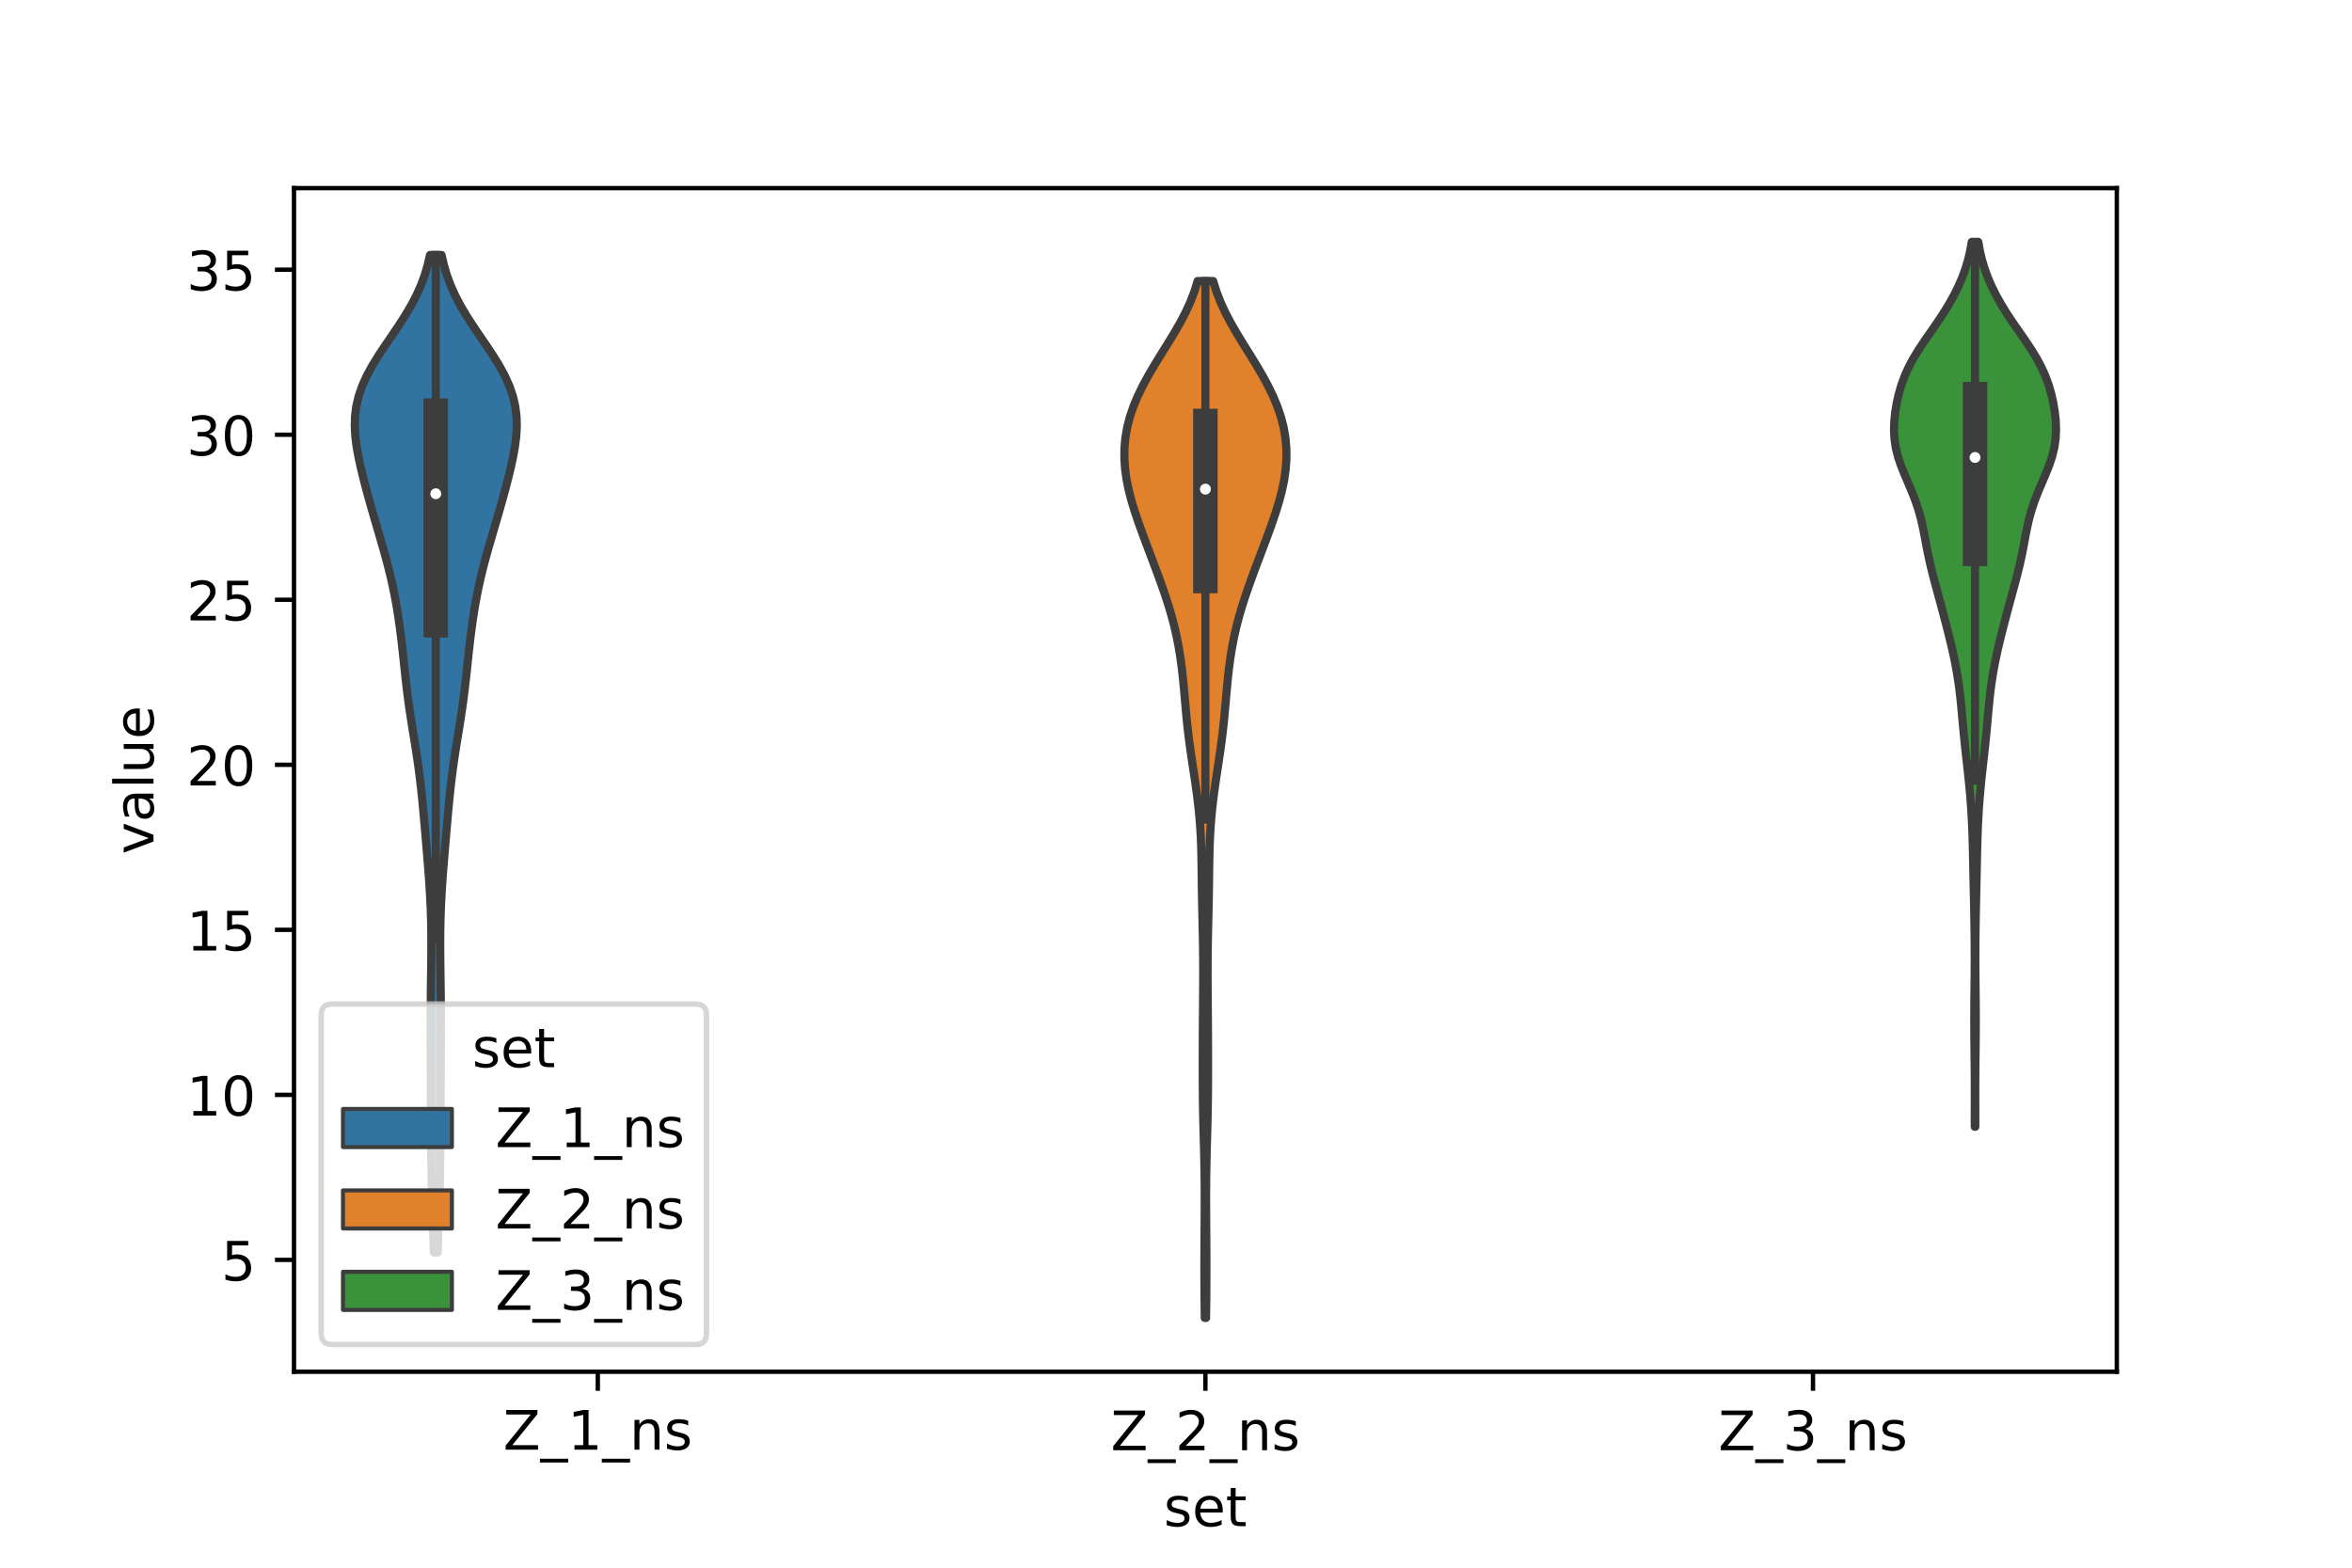 <?xml version="1.0" encoding="utf-8" standalone="no"?>
<!DOCTYPE svg PUBLIC "-//W3C//DTD SVG 1.1//EN"
  "http://www.w3.org/Graphics/SVG/1.1/DTD/svg11.dtd">
<!-- Created with matplotlib (https://matplotlib.org/) -->
<svg height="288pt" version="1.1" viewBox="0 0 432 288" width="432pt" xmlns="http://www.w3.org/2000/svg" xmlns:xlink="http://www.w3.org/1999/xlink">
 <defs>
  <style type="text/css">*{stroke-linecap:butt;stroke-linejoin:round;}</style>
 </defs>
 <g id="figure_1">
  <g id="patch_1">
   <path d="M 0 288 
L 432 288 
L 432 0 
L 0 0 
z
" style="fill:#ffffff;"/>
  </g>
  <g id="axes_1">
   <g id="patch_2">
    <path d="M 54 252 
L 388.8 252 
L 388.8 34.56 
L 54 34.56 
z
" style="fill:#ffffff;"/>
   </g>
   <g id="PolyCollection_1">
    <defs>
     <path d="M 80.388 -57.903 
L 79.692 -57.903 
L 79.628 -59.754 
L 79.564 -61.605 
L 79.5 -63.456 
L 79.441 -65.307 
L 79.385 -67.158 
L 79.336 -69.009 
L 79.293 -70.86 
L 79.257 -72.711 
L 79.228 -74.562 
L 79.204 -76.413 
L 79.187 -78.264 
L 79.174 -80.115 
L 79.165 -81.967 
L 79.159 -83.818 
L 79.153 -85.669 
L 79.147 -87.52 
L 79.139 -89.371 
L 79.131 -91.222 
L 79.121 -93.073 
L 79.111 -94.924 
L 79.103 -96.775 
L 79.097 -98.626 
L 79.097 -100.477 
L 79.104 -102.328 
L 79.117 -104.179 
L 79.136 -106.03 
L 79.161 -107.881 
L 79.186 -109.732 
L 79.209 -111.583 
L 79.224 -113.434 
L 79.226 -115.285 
L 79.211 -117.136 
L 79.175 -118.987 
L 79.116 -120.838 
L 79.033 -122.689 
L 78.93 -124.54 
L 78.807 -126.391 
L 78.67 -128.242 
L 78.522 -130.093 
L 78.368 -131.944 
L 78.211 -133.795 
L 78.052 -135.646 
L 77.89 -137.497 
L 77.723 -139.349 
L 77.545 -141.2 
L 77.353 -143.051 
L 77.14 -144.902 
L 76.902 -146.753 
L 76.641 -148.604 
L 76.358 -150.455 
L 76.062 -152.306 
L 75.761 -154.157 
L 75.468 -156.008 
L 75.191 -157.859 
L 74.935 -159.71 
L 74.703 -161.561 
L 74.491 -163.412 
L 74.291 -165.263 
L 74.096 -167.114 
L 73.896 -168.965 
L 73.681 -170.816 
L 73.446 -172.667 
L 73.185 -174.518 
L 72.891 -176.369 
L 72.56 -178.22 
L 72.19 -180.071 
L 71.778 -181.922 
L 71.325 -183.773 
L 70.835 -185.624 
L 70.317 -187.475 
L 69.781 -189.326 
L 69.237 -191.177 
L 68.695 -193.028 
L 68.163 -194.879 
L 67.645 -196.731 
L 67.145 -198.582 
L 66.668 -200.433 
L 66.223 -202.284 
L 65.826 -204.135 
L 65.497 -205.986 
L 65.265 -207.837 
L 65.16 -209.688 
L 65.213 -211.539 
L 65.448 -213.39 
L 65.882 -215.241 
L 66.52 -217.092 
L 67.353 -218.943 
L 68.356 -220.794 
L 69.495 -222.645 
L 70.722 -224.496 
L 71.988 -226.347 
L 73.24 -228.198 
L 74.431 -230.049 
L 75.524 -231.9 
L 76.491 -233.751 
L 77.318 -235.602 
L 78.003 -237.453 
L 78.551 -239.304 
L 78.978 -241.155 
L 81.102 -241.155 
L 81.102 -241.155 
L 81.529 -239.304 
L 82.077 -237.453 
L 82.762 -235.602 
L 83.589 -233.751 
L 84.556 -231.9 
L 85.649 -230.049 
L 86.84 -228.198 
L 88.092 -226.347 
L 89.358 -224.496 
L 90.585 -222.645 
L 91.724 -220.794 
L 92.727 -218.943 
L 93.56 -217.092 
L 94.198 -215.241 
L 94.632 -213.39 
L 94.867 -211.539 
L 94.92 -209.688 
L 94.815 -207.837 
L 94.583 -205.986 
L 94.254 -204.135 
L 93.857 -202.284 
L 93.412 -200.433 
L 92.935 -198.582 
L 92.435 -196.731 
L 91.917 -194.879 
L 91.385 -193.028 
L 90.843 -191.177 
L 90.299 -189.326 
L 89.763 -187.475 
L 89.245 -185.624 
L 88.755 -183.773 
L 88.302 -181.922 
L 87.89 -180.071 
L 87.52 -178.22 
L 87.189 -176.369 
L 86.895 -174.518 
L 86.634 -172.667 
L 86.399 -170.816 
L 86.184 -168.965 
L 85.984 -167.114 
L 85.789 -165.263 
L 85.589 -163.412 
L 85.377 -161.561 
L 85.145 -159.71 
L 84.889 -157.859 
L 84.612 -156.008 
L 84.319 -154.157 
L 84.018 -152.306 
L 83.722 -150.455 
L 83.439 -148.604 
L 83.178 -146.753 
L 82.94 -144.902 
L 82.727 -143.051 
L 82.535 -141.2 
L 82.357 -139.349 
L 82.19 -137.497 
L 82.028 -135.646 
L 81.869 -133.795 
L 81.712 -131.944 
L 81.558 -130.093 
L 81.41 -128.242 
L 81.273 -126.391 
L 81.15 -124.54 
L 81.047 -122.689 
L 80.964 -120.838 
L 80.905 -118.987 
L 80.869 -117.136 
L 80.854 -115.285 
L 80.856 -113.434 
L 80.871 -111.583 
L 80.894 -109.732 
L 80.919 -107.881 
L 80.944 -106.03 
L 80.963 -104.179 
L 80.976 -102.328 
L 80.983 -100.477 
L 80.983 -98.626 
L 80.977 -96.775 
L 80.969 -94.924 
L 80.959 -93.073 
L 80.949 -91.222 
L 80.941 -89.371 
L 80.933 -87.52 
L 80.927 -85.669 
L 80.921 -83.818 
L 80.915 -81.967 
L 80.906 -80.115 
L 80.893 -78.264 
L 80.876 -76.413 
L 80.852 -74.562 
L 80.823 -72.711 
L 80.787 -70.86 
L 80.744 -69.009 
L 80.695 -67.158 
L 80.639 -65.307 
L 80.58 -63.456 
L 80.516 -61.605 
L 80.452 -59.754 
L 80.388 -57.903 
z
" id="m0fcc56f226" style="stroke:#3d3d3d;stroke-width:1.5;"/>
    </defs>
    <g clip-path="url(#pa28b73f8e1)">
     <use style="fill:#3274a1;stroke:#3d3d3d;stroke-width:1.5;" x="0" xlink:href="#m0fcc56f226" y="288"/>
    </g>
   </g>
   <g id="PolyCollection_2">
    <defs>
     <path d="M 221.519 -45.884 
L 221.281 -45.884 
L 221.259 -47.808 
L 221.239 -49.732 
L 221.225 -51.656 
L 221.217 -53.58 
L 221.215 -55.504 
L 221.22 -57.428 
L 221.229 -59.353 
L 221.241 -61.277 
L 221.255 -63.201 
L 221.266 -65.125 
L 221.272 -67.049 
L 221.272 -68.973 
L 221.261 -70.897 
L 221.238 -72.821 
L 221.202 -74.746 
L 221.157 -76.67 
L 221.105 -78.594 
L 221.052 -80.518 
L 221.005 -82.442 
L 220.966 -84.366 
L 220.939 -86.29 
L 220.923 -88.214 
L 220.915 -90.139 
L 220.913 -92.063 
L 220.914 -93.987 
L 220.919 -95.911 
L 220.927 -97.835 
L 220.938 -99.759 
L 220.953 -101.683 
L 220.969 -103.607 
L 220.985 -105.532 
L 220.996 -107.456 
L 221 -109.38 
L 220.994 -111.304 
L 220.977 -113.228 
L 220.948 -115.152 
L 220.909 -117.076 
L 220.866 -119 
L 220.822 -120.925 
L 220.783 -122.849 
L 220.751 -124.773 
L 220.726 -126.697 
L 220.702 -128.621 
L 220.671 -130.545 
L 220.622 -132.469 
L 220.544 -134.393 
L 220.429 -136.318 
L 220.272 -138.242 
L 220.075 -140.166 
L 219.839 -142.09 
L 219.574 -144.014 
L 219.288 -145.938 
L 218.995 -147.862 
L 218.708 -149.786 
L 218.442 -151.711 
L 218.203 -153.635 
L 217.995 -155.559 
L 217.812 -157.483 
L 217.643 -159.407 
L 217.474 -161.331 
L 217.289 -163.255 
L 217.075 -165.179 
L 216.819 -167.104 
L 216.51 -169.028 
L 216.14 -170.952 
L 215.704 -172.876 
L 215.201 -174.8 
L 214.634 -176.724 
L 214.012 -178.648 
L 213.344 -180.572 
L 212.646 -182.497 
L 211.928 -184.421 
L 211.202 -186.345 
L 210.476 -188.269 
L 209.761 -190.193 
L 209.07 -192.117 
L 208.421 -194.041 
L 207.834 -195.965 
L 207.332 -197.89 
L 206.935 -199.814 
L 206.659 -201.738 
L 206.52 -203.662 
L 206.529 -205.586 
L 206.694 -207.51 
L 207.021 -209.434 
L 207.512 -211.358 
L 208.163 -213.283 
L 208.963 -215.207 
L 209.896 -217.131 
L 210.942 -219.055 
L 212.072 -220.979 
L 213.255 -222.903 
L 214.454 -224.827 
L 215.629 -226.751 
L 216.74 -228.676 
L 217.751 -230.6 
L 218.635 -232.524 
L 219.377 -234.448 
L 219.973 -236.372 
L 222.827 -236.372 
L 222.827 -236.372 
L 223.423 -234.448 
L 224.165 -232.524 
L 225.049 -230.6 
L 226.06 -228.676 
L 227.171 -226.751 
L 228.346 -224.827 
L 229.545 -222.903 
L 230.728 -220.979 
L 231.858 -219.055 
L 232.904 -217.131 
L 233.837 -215.207 
L 234.637 -213.283 
L 235.288 -211.358 
L 235.779 -209.434 
L 236.106 -207.51 
L 236.271 -205.586 
L 236.28 -203.662 
L 236.141 -201.738 
L 235.865 -199.814 
L 235.468 -197.89 
L 234.966 -195.965 
L 234.379 -194.041 
L 233.73 -192.117 
L 233.039 -190.193 
L 232.324 -188.269 
L 231.598 -186.345 
L 230.872 -184.421 
L 230.154 -182.497 
L 229.456 -180.572 
L 228.788 -178.648 
L 228.166 -176.724 
L 227.599 -174.8 
L 227.096 -172.876 
L 226.66 -170.952 
L 226.29 -169.028 
L 225.981 -167.104 
L 225.725 -165.179 
L 225.511 -163.255 
L 225.326 -161.331 
L 225.157 -159.407 
L 224.988 -157.483 
L 224.805 -155.559 
L 224.597 -153.635 
L 224.358 -151.711 
L 224.092 -149.786 
L 223.805 -147.862 
L 223.512 -145.938 
L 223.226 -144.014 
L 222.961 -142.09 
L 222.725 -140.166 
L 222.528 -138.242 
L 222.371 -136.318 
L 222.256 -134.393 
L 222.178 -132.469 
L 222.129 -130.545 
L 222.098 -128.621 
L 222.074 -126.697 
L 222.049 -124.773 
L 222.017 -122.849 
L 221.978 -120.925 
L 221.934 -119 
L 221.891 -117.076 
L 221.852 -115.152 
L 221.823 -113.228 
L 221.806 -111.304 
L 221.8 -109.38 
L 221.804 -107.456 
L 221.815 -105.532 
L 221.831 -103.607 
L 221.847 -101.683 
L 221.862 -99.759 
L 221.873 -97.835 
L 221.881 -95.911 
L 221.886 -93.987 
L 221.887 -92.063 
L 221.885 -90.139 
L 221.877 -88.214 
L 221.861 -86.29 
L 221.834 -84.366 
L 221.795 -82.442 
L 221.748 -80.518 
L 221.695 -78.594 
L 221.643 -76.67 
L 221.598 -74.746 
L 221.562 -72.821 
L 221.539 -70.897 
L 221.528 -68.973 
L 221.528 -67.049 
L 221.534 -65.125 
L 221.545 -63.201 
L 221.559 -61.277 
L 221.571 -59.353 
L 221.58 -57.428 
L 221.585 -55.504 
L 221.583 -53.58 
L 221.575 -51.656 
L 221.561 -49.732 
L 221.541 -47.808 
L 221.519 -45.884 
z
" id="m61d3027ef8" style="stroke:#3d3d3d;stroke-width:1.5;"/>
    </defs>
    <g clip-path="url(#pa28b73f8e1)">
     <use style="fill:#e1812c;stroke:#3d3d3d;stroke-width:1.5;" x="0" xlink:href="#m61d3027ef8" y="288"/>
    </g>
   </g>
   <g id="PolyCollection_3">
    <defs>
     <path d="M 362.813 -81.005 
L 362.707 -81.005 
L 362.707 -82.647 
L 362.71 -84.289 
L 362.714 -85.931 
L 362.715 -87.573 
L 362.712 -89.215 
L 362.704 -90.857 
L 362.69 -92.499 
L 362.673 -94.141 
L 362.655 -95.783 
L 362.639 -97.425 
L 362.627 -99.067 
L 362.623 -100.709 
L 362.627 -102.351 
L 362.639 -103.992 
L 362.656 -105.634 
L 362.674 -107.276 
L 362.689 -108.918 
L 362.7 -110.56 
L 362.702 -112.202 
L 362.697 -113.844 
L 362.685 -115.486 
L 362.667 -117.128 
L 362.643 -118.77 
L 362.614 -120.412 
L 362.581 -122.054 
L 362.545 -123.696 
L 362.508 -125.338 
L 362.472 -126.979 
L 362.438 -128.621 
L 362.404 -130.263 
L 362.369 -131.905 
L 362.327 -133.547 
L 362.273 -135.189 
L 362.204 -136.831 
L 362.117 -138.473 
L 362.01 -140.115 
L 361.883 -141.757 
L 361.735 -143.399 
L 361.57 -145.041 
L 361.392 -146.683 
L 361.208 -148.325 
L 361.024 -149.966 
L 360.848 -151.608 
L 360.683 -153.25 
L 360.529 -154.892 
L 360.382 -156.534 
L 360.232 -158.176 
L 360.068 -159.818 
L 359.877 -161.46 
L 359.649 -163.102 
L 359.38 -164.744 
L 359.072 -166.386 
L 358.727 -168.028 
L 358.351 -169.67 
L 357.952 -171.312 
L 357.534 -172.953 
L 357.105 -174.595 
L 356.668 -176.237 
L 356.225 -177.879 
L 355.778 -179.521 
L 355.334 -181.163 
L 354.906 -182.805 
L 354.509 -184.447 
L 354.152 -186.089 
L 353.832 -187.731 
L 353.527 -189.373 
L 353.206 -191.015 
L 352.833 -192.657 
L 352.379 -194.299 
L 351.83 -195.94 
L 351.195 -197.582 
L 350.502 -199.224 
L 349.799 -200.866 
L 349.144 -202.508 
L 348.595 -204.15 
L 348.193 -205.792 
L 347.957 -207.434 
L 347.88 -209.076 
L 347.94 -210.718 
L 348.115 -212.36 
L 348.388 -214.002 
L 348.758 -215.644 
L 349.236 -217.286 
L 349.838 -218.927 
L 350.577 -220.569 
L 351.458 -222.211 
L 352.464 -223.853 
L 353.562 -225.495 
L 354.704 -227.137 
L 355.84 -228.779 
L 356.929 -230.421 
L 357.941 -232.063 
L 358.862 -233.705 
L 359.682 -235.347 
L 360.395 -236.989 
L 360.996 -238.631 
L 361.487 -240.273 
L 361.871 -241.914 
L 362.16 -243.556 
L 363.36 -243.556 
L 363.36 -243.556 
L 363.649 -241.914 
L 364.033 -240.273 
L 364.524 -238.631 
L 365.125 -236.989 
L 365.838 -235.347 
L 366.658 -233.705 
L 367.579 -232.063 
L 368.591 -230.421 
L 369.68 -228.779 
L 370.816 -227.137 
L 371.958 -225.495 
L 373.056 -223.853 
L 374.062 -222.211 
L 374.943 -220.569 
L 375.682 -218.927 
L 376.284 -217.286 
L 376.762 -215.644 
L 377.132 -214.002 
L 377.405 -212.36 
L 377.58 -210.718 
L 377.64 -209.076 
L 377.563 -207.434 
L 377.327 -205.792 
L 376.925 -204.15 
L 376.376 -202.508 
L 375.721 -200.866 
L 375.018 -199.224 
L 374.325 -197.582 
L 373.69 -195.94 
L 373.141 -194.299 
L 372.687 -192.657 
L 372.314 -191.015 
L 371.993 -189.373 
L 371.688 -187.731 
L 371.368 -186.089 
L 371.011 -184.447 
L 370.614 -182.805 
L 370.186 -181.163 
L 369.742 -179.521 
L 369.295 -177.879 
L 368.852 -176.237 
L 368.415 -174.595 
L 367.986 -172.953 
L 367.568 -171.312 
L 367.169 -169.67 
L 366.793 -168.028 
L 366.448 -166.386 
L 366.14 -164.744 
L 365.871 -163.102 
L 365.643 -161.46 
L 365.452 -159.818 
L 365.288 -158.176 
L 365.138 -156.534 
L 364.991 -154.892 
L 364.837 -153.25 
L 364.672 -151.608 
L 364.496 -149.966 
L 364.312 -148.325 
L 364.128 -146.683 
L 363.95 -145.041 
L 363.785 -143.399 
L 363.637 -141.757 
L 363.51 -140.115 
L 363.403 -138.473 
L 363.316 -136.831 
L 363.247 -135.189 
L 363.193 -133.547 
L 363.151 -131.905 
L 363.116 -130.263 
L 363.082 -128.621 
L 363.048 -126.979 
L 363.012 -125.338 
L 362.975 -123.696 
L 362.939 -122.054 
L 362.906 -120.412 
L 362.877 -118.77 
L 362.853 -117.128 
L 362.835 -115.486 
L 362.823 -113.844 
L 362.818 -112.202 
L 362.82 -110.56 
L 362.831 -108.918 
L 362.846 -107.276 
L 362.864 -105.634 
L 362.881 -103.992 
L 362.893 -102.351 
L 362.897 -100.709 
L 362.893 -99.067 
L 362.881 -97.425 
L 362.865 -95.783 
L 362.847 -94.141 
L 362.83 -92.499 
L 362.816 -90.857 
L 362.808 -89.215 
L 362.805 -87.573 
L 362.806 -85.931 
L 362.81 -84.289 
L 362.813 -82.647 
L 362.813 -81.005 
z
" id="m76190663cc" style="stroke:#3d3d3d;stroke-width:1.5;"/>
    </defs>
    <g clip-path="url(#pa28b73f8e1)">
     <use style="fill:#3a923a;stroke:#3d3d3d;stroke-width:1.5;" x="0" xlink:href="#m76190663cc" y="288"/>
    </g>
   </g>
   <g id="patch_3">
    <path clip-path="url(#pa28b73f8e1)" d="M 109.8 261.773 
L 109.8 261.773 
L 109.8 261.773 
L 109.8 261.773 
z
" style="fill:#3274a1;stroke:#3d3d3d;stroke-linejoin:miter;stroke-width:0.75;"/>
   </g>
   <g id="patch_4">
    <path clip-path="url(#pa28b73f8e1)" d="M 109.8 261.773 
L 109.8 261.773 
L 109.8 261.773 
L 109.8 261.773 
z
" style="fill:#e1812c;stroke:#3d3d3d;stroke-linejoin:miter;stroke-width:0.75;"/>
   </g>
   <g id="patch_5">
    <path clip-path="url(#pa28b73f8e1)" d="M 109.8 261.773 
L 109.8 261.773 
L 109.8 261.773 
L 109.8 261.773 
z
" style="fill:#3a923a;stroke:#3d3d3d;stroke-linejoin:miter;stroke-width:0.75;"/>
   </g>
   <g id="matplotlib.axis_1">
    <g id="xtick_1">
     <g id="line2d_1">
      <defs>
       <path d="M 0 0 
L 0 3.5 
" id="mfae9a522d9" style="stroke:#000000;stroke-width:0.8;"/>
      </defs>
      <g>
       <use style="stroke:#000000;stroke-width:0.8;" x="109.8" xlink:href="#mfae9a522d9" y="252"/>
      </g>
     </g>
     <g id="text_1">
      <!-- Z_1_ns -->
      <g transform="translate(92.42 266.32)scale(0.1 -0.1)">
       <defs>
        <path d="M 5.609 72.906 
L 62.891 72.906 
L 62.891 65.375 
L 16.797 8.297 
L 64.016 8.297 
L 64.016 0 
L 4.5 0 
L 4.5 7.516 
L 50.594 64.594 
L 5.609 64.594 
z
" id="DejaVuSans-90"/>
        <path d="M 50.984 -16.609 
L 50.984 -23.578 
L -0.984 -23.578 
L -0.984 -16.609 
z
" id="DejaVuSans-95"/>
        <path d="M 12.406 8.297 
L 28.516 8.297 
L 28.516 63.922 
L 10.984 60.406 
L 10.984 69.391 
L 28.422 72.906 
L 38.281 72.906 
L 38.281 8.297 
L 54.391 8.297 
L 54.391 0 
L 12.406 0 
z
" id="DejaVuSans-49"/>
        <path d="M 54.891 33.016 
L 54.891 0 
L 45.906 0 
L 45.906 32.719 
Q 45.906 40.484 42.875 44.328 
Q 39.844 48.188 33.797 48.188 
Q 26.516 48.188 22.312 43.547 
Q 18.109 38.922 18.109 30.906 
L 18.109 0 
L 9.078 0 
L 9.078 54.688 
L 18.109 54.688 
L 18.109 46.188 
Q 21.344 51.125 25.703 53.562 
Q 30.078 56 35.797 56 
Q 45.219 56 50.047 50.172 
Q 54.891 44.344 54.891 33.016 
z
" id="DejaVuSans-110"/>
        <path d="M 44.281 53.078 
L 44.281 44.578 
Q 40.484 46.531 36.375 47.5 
Q 32.281 48.484 27.875 48.484 
Q 21.188 48.484 17.844 46.438 
Q 14.5 44.391 14.5 40.281 
Q 14.5 37.156 16.891 35.375 
Q 19.281 33.594 26.516 31.984 
L 29.594 31.297 
Q 39.156 29.25 43.188 25.516 
Q 47.219 21.781 47.219 15.094 
Q 47.219 7.469 41.188 3.016 
Q 35.156 -1.422 24.609 -1.422 
Q 20.219 -1.422 15.453 -0.562 
Q 10.688 0.297 5.422 2 
L 5.422 11.281 
Q 10.406 8.688 15.234 7.391 
Q 20.062 6.109 24.812 6.109 
Q 31.156 6.109 34.562 8.281 
Q 37.984 10.453 37.984 14.406 
Q 37.984 18.062 35.516 20.016 
Q 33.062 21.969 24.703 23.781 
L 21.578 24.516 
Q 13.234 26.266 9.516 29.906 
Q 5.812 33.547 5.812 39.891 
Q 5.812 47.609 11.281 51.797 
Q 16.75 56 26.812 56 
Q 31.781 56 36.172 55.266 
Q 40.578 54.547 44.281 53.078 
z
" id="DejaVuSans-115"/>
       </defs>
       <use xlink:href="#DejaVuSans-90"/>
       <use x="68.506" xlink:href="#DejaVuSans-95"/>
       <use x="118.506" xlink:href="#DejaVuSans-49"/>
       <use x="182.129" xlink:href="#DejaVuSans-95"/>
       <use x="232.129" xlink:href="#DejaVuSans-110"/>
       <use x="295.508" xlink:href="#DejaVuSans-115"/>
      </g>
     </g>
    </g>
    <g id="xtick_2">
     <g id="line2d_2">
      <g>
       <use style="stroke:#000000;stroke-width:0.8;" x="221.4" xlink:href="#mfae9a522d9" y="252"/>
      </g>
     </g>
     <g id="text_2">
      <!-- Z_2_ns -->
      <g transform="translate(204.02 266.422)scale(0.1 -0.1)">
       <defs>
        <path d="M 19.188 8.297 
L 53.609 8.297 
L 53.609 0 
L 7.328 0 
L 7.328 8.297 
Q 12.938 14.109 22.625 23.891 
Q 32.328 33.688 34.812 36.531 
Q 39.547 41.844 41.422 45.531 
Q 43.312 49.219 43.312 52.781 
Q 43.312 58.594 39.234 62.25 
Q 35.156 65.922 28.609 65.922 
Q 23.969 65.922 18.812 64.312 
Q 13.672 62.703 7.812 59.422 
L 7.812 69.391 
Q 13.766 71.781 18.938 73 
Q 24.125 74.219 28.422 74.219 
Q 39.75 74.219 46.484 68.547 
Q 53.219 62.891 53.219 53.422 
Q 53.219 48.922 51.531 44.891 
Q 49.859 40.875 45.406 35.406 
Q 44.188 33.984 37.641 27.219 
Q 31.109 20.453 19.188 8.297 
z
" id="DejaVuSans-50"/>
       </defs>
       <use xlink:href="#DejaVuSans-90"/>
       <use x="68.506" xlink:href="#DejaVuSans-95"/>
       <use x="118.506" xlink:href="#DejaVuSans-50"/>
       <use x="182.129" xlink:href="#DejaVuSans-95"/>
       <use x="232.129" xlink:href="#DejaVuSans-110"/>
       <use x="295.508" xlink:href="#DejaVuSans-115"/>
      </g>
     </g>
    </g>
    <g id="xtick_3">
     <g id="line2d_3">
      <g>
       <use style="stroke:#000000;stroke-width:0.8;" x="333" xlink:href="#mfae9a522d9" y="252"/>
      </g>
     </g>
     <g id="text_3">
      <!-- Z_3_ns -->
      <g transform="translate(315.62 266.422)scale(0.1 -0.1)">
       <defs>
        <path d="M 40.578 39.312 
Q 47.656 37.797 51.625 33 
Q 55.609 28.219 55.609 21.188 
Q 55.609 10.406 48.188 4.484 
Q 40.766 -1.422 27.094 -1.422 
Q 22.516 -1.422 17.656 -0.516 
Q 12.797 0.391 7.625 2.203 
L 7.625 11.719 
Q 11.719 9.328 16.594 8.109 
Q 21.484 6.891 26.812 6.891 
Q 36.078 6.891 40.938 10.547 
Q 45.797 14.203 45.797 21.188 
Q 45.797 27.641 41.281 31.266 
Q 36.766 34.906 28.719 34.906 
L 20.219 34.906 
L 20.219 43.016 
L 29.109 43.016 
Q 36.375 43.016 40.234 45.922 
Q 44.094 48.828 44.094 54.297 
Q 44.094 59.906 40.109 62.906 
Q 36.141 65.922 28.719 65.922 
Q 24.656 65.922 20.016 65.031 
Q 15.375 64.156 9.812 62.312 
L 9.812 71.094 
Q 15.438 72.656 20.344 73.438 
Q 25.25 74.219 29.594 74.219 
Q 40.828 74.219 47.359 69.109 
Q 53.906 64.016 53.906 55.328 
Q 53.906 49.266 50.438 45.094 
Q 46.969 40.922 40.578 39.312 
z
" id="DejaVuSans-51"/>
       </defs>
       <use xlink:href="#DejaVuSans-90"/>
       <use x="68.506" xlink:href="#DejaVuSans-95"/>
       <use x="118.506" xlink:href="#DejaVuSans-51"/>
       <use x="182.129" xlink:href="#DejaVuSans-95"/>
       <use x="232.129" xlink:href="#DejaVuSans-110"/>
       <use x="295.508" xlink:href="#DejaVuSans-115"/>
      </g>
     </g>
    </g>
    <g id="text_4">
     <!-- set -->
     <g transform="translate(213.759 280.378)scale(0.1 -0.1)">
      <defs>
       <path d="M 56.203 29.594 
L 56.203 25.203 
L 14.891 25.203 
Q 15.484 15.922 20.484 11.062 
Q 25.484 6.203 34.422 6.203 
Q 39.594 6.203 44.453 7.469 
Q 49.312 8.734 54.109 11.281 
L 54.109 2.781 
Q 49.266 0.734 44.188 -0.344 
Q 39.109 -1.422 33.891 -1.422 
Q 20.797 -1.422 13.156 6.188 
Q 5.516 13.812 5.516 26.812 
Q 5.516 40.234 12.766 48.109 
Q 20.016 56 32.328 56 
Q 43.359 56 49.781 48.891 
Q 56.203 41.797 56.203 29.594 
z
M 47.219 32.234 
Q 47.125 39.594 43.094 43.984 
Q 39.062 48.391 32.422 48.391 
Q 24.906 48.391 20.391 44.141 
Q 15.875 39.891 15.188 32.172 
z
" id="DejaVuSans-101"/>
       <path d="M 18.312 70.219 
L 18.312 54.688 
L 36.812 54.688 
L 36.812 47.703 
L 18.312 47.703 
L 18.312 18.016 
Q 18.312 11.328 20.141 9.422 
Q 21.969 7.516 27.594 7.516 
L 36.812 7.516 
L 36.812 0 
L 27.594 0 
Q 17.188 0 13.234 3.875 
Q 9.281 7.766 9.281 18.016 
L 9.281 47.703 
L 2.688 47.703 
L 2.688 54.688 
L 9.281 54.688 
L 9.281 70.219 
z
" id="DejaVuSans-116"/>
      </defs>
      <use xlink:href="#DejaVuSans-115"/>
      <use x="52.1" xlink:href="#DejaVuSans-101"/>
      <use x="113.623" xlink:href="#DejaVuSans-116"/>
     </g>
    </g>
   </g>
   <g id="matplotlib.axis_2">
    <g id="ytick_1">
     <g id="line2d_4">
      <defs>
       <path d="M 0 0 
L -3.5 0 
" id="m90d54809b5" style="stroke:#000000;stroke-width:0.8;"/>
      </defs>
      <g>
       <use style="stroke:#000000;stroke-width:0.8;" x="54" xlink:href="#m90d54809b5" y="231.455"/>
      </g>
     </g>
     <g id="text_5">
      <!-- 5 -->
      <g transform="translate(40.638 235.254)scale(0.1 -0.1)">
       <defs>
        <path d="M 10.797 72.906 
L 49.516 72.906 
L 49.516 64.594 
L 19.828 64.594 
L 19.828 46.734 
Q 21.969 47.469 24.109 47.828 
Q 26.266 48.188 28.422 48.188 
Q 40.625 48.188 47.75 41.5 
Q 54.891 34.812 54.891 23.391 
Q 54.891 11.625 47.562 5.094 
Q 40.234 -1.422 26.906 -1.422 
Q 22.312 -1.422 17.547 -0.641 
Q 12.797 0.141 7.719 1.703 
L 7.719 11.625 
Q 12.109 9.234 16.797 8.062 
Q 21.484 6.891 26.703 6.891 
Q 35.156 6.891 40.078 11.328 
Q 45.016 15.766 45.016 23.391 
Q 45.016 31 40.078 35.438 
Q 35.156 39.891 26.703 39.891 
Q 22.75 39.891 18.812 39.016 
Q 14.891 38.141 10.797 36.281 
z
" id="DejaVuSans-53"/>
       </defs>
       <use xlink:href="#DejaVuSans-53"/>
      </g>
     </g>
    </g>
    <g id="ytick_2">
     <g id="line2d_5">
      <g>
       <use style="stroke:#000000;stroke-width:0.8;" x="54" xlink:href="#m90d54809b5" y="201.137"/>
      </g>
     </g>
     <g id="text_6">
      <!-- 10 -->
      <g transform="translate(34.275 204.936)scale(0.1 -0.1)">
       <defs>
        <path d="M 31.781 66.406 
Q 24.172 66.406 20.328 58.906 
Q 16.5 51.422 16.5 36.375 
Q 16.5 21.391 20.328 13.891 
Q 24.172 6.391 31.781 6.391 
Q 39.453 6.391 43.281 13.891 
Q 47.125 21.391 47.125 36.375 
Q 47.125 51.422 43.281 58.906 
Q 39.453 66.406 31.781 66.406 
z
M 31.781 74.219 
Q 44.047 74.219 50.516 64.516 
Q 56.984 54.828 56.984 36.375 
Q 56.984 17.969 50.516 8.266 
Q 44.047 -1.422 31.781 -1.422 
Q 19.531 -1.422 13.062 8.266 
Q 6.594 17.969 6.594 36.375 
Q 6.594 54.828 13.062 64.516 
Q 19.531 74.219 31.781 74.219 
z
" id="DejaVuSans-48"/>
       </defs>
       <use xlink:href="#DejaVuSans-49"/>
       <use x="63.623" xlink:href="#DejaVuSans-48"/>
      </g>
     </g>
    </g>
    <g id="ytick_3">
     <g id="line2d_6">
      <g>
       <use style="stroke:#000000;stroke-width:0.8;" x="54" xlink:href="#m90d54809b5" y="170.818"/>
      </g>
     </g>
     <g id="text_7">
      <!-- 15 -->
      <g transform="translate(34.275 174.618)scale(0.1 -0.1)">
       <use xlink:href="#DejaVuSans-49"/>
       <use x="63.623" xlink:href="#DejaVuSans-53"/>
      </g>
     </g>
    </g>
    <g id="ytick_4">
     <g id="line2d_7">
      <g>
       <use style="stroke:#000000;stroke-width:0.8;" x="54" xlink:href="#m90d54809b5" y="140.5"/>
      </g>
     </g>
     <g id="text_8">
      <!-- 20 -->
      <g transform="translate(34.275 144.299)scale(0.1 -0.1)">
       <use xlink:href="#DejaVuSans-50"/>
       <use x="63.623" xlink:href="#DejaVuSans-48"/>
      </g>
     </g>
    </g>
    <g id="ytick_5">
     <g id="line2d_8">
      <g>
       <use style="stroke:#000000;stroke-width:0.8;" x="54" xlink:href="#m90d54809b5" y="110.182"/>
      </g>
     </g>
     <g id="text_9">
      <!-- 25 -->
      <g transform="translate(34.275 113.981)scale(0.1 -0.1)">
       <use xlink:href="#DejaVuSans-50"/>
       <use x="63.623" xlink:href="#DejaVuSans-53"/>
      </g>
     </g>
    </g>
    <g id="ytick_6">
     <g id="line2d_9">
      <g>
       <use style="stroke:#000000;stroke-width:0.8;" x="54" xlink:href="#m90d54809b5" y="79.863"/>
      </g>
     </g>
     <g id="text_10">
      <!-- 30 -->
      <g transform="translate(34.275 83.662)scale(0.1 -0.1)">
       <use xlink:href="#DejaVuSans-51"/>
       <use x="63.623" xlink:href="#DejaVuSans-48"/>
      </g>
     </g>
    </g>
    <g id="ytick_7">
     <g id="line2d_10">
      <g>
       <use style="stroke:#000000;stroke-width:0.8;" x="54" xlink:href="#m90d54809b5" y="49.545"/>
      </g>
     </g>
     <g id="text_11">
      <!-- 35 -->
      <g transform="translate(34.275 53.344)scale(0.1 -0.1)">
       <use xlink:href="#DejaVuSans-51"/>
       <use x="63.623" xlink:href="#DejaVuSans-53"/>
      </g>
     </g>
    </g>
    <g id="text_12">
     <!-- value -->
     <g transform="translate(28.195 156.938)rotate(-90)scale(0.1 -0.1)">
      <defs>
       <path d="M 2.984 54.688 
L 12.5 54.688 
L 29.594 8.797 
L 46.688 54.688 
L 56.203 54.688 
L 35.688 0 
L 23.484 0 
z
" id="DejaVuSans-118"/>
       <path d="M 34.281 27.484 
Q 23.391 27.484 19.188 25 
Q 14.984 22.516 14.984 16.5 
Q 14.984 11.719 18.141 8.906 
Q 21.297 6.109 26.703 6.109 
Q 34.188 6.109 38.703 11.406 
Q 43.219 16.703 43.219 25.484 
L 43.219 27.484 
z
M 52.203 31.203 
L 52.203 0 
L 43.219 0 
L 43.219 8.297 
Q 40.141 3.328 35.547 0.953 
Q 30.953 -1.422 24.312 -1.422 
Q 15.922 -1.422 10.953 3.297 
Q 6 8.016 6 15.922 
Q 6 25.141 12.172 29.828 
Q 18.359 34.516 30.609 34.516 
L 43.219 34.516 
L 43.219 35.406 
Q 43.219 41.609 39.141 45 
Q 35.062 48.391 27.688 48.391 
Q 23 48.391 18.547 47.266 
Q 14.109 46.141 10.016 43.891 
L 10.016 52.203 
Q 14.938 54.109 19.578 55.047 
Q 24.219 56 28.609 56 
Q 40.484 56 46.344 49.844 
Q 52.203 43.703 52.203 31.203 
z
" id="DejaVuSans-97"/>
       <path d="M 9.422 75.984 
L 18.406 75.984 
L 18.406 0 
L 9.422 0 
z
" id="DejaVuSans-108"/>
       <path d="M 8.5 21.578 
L 8.5 54.688 
L 17.484 54.688 
L 17.484 21.922 
Q 17.484 14.156 20.5 10.266 
Q 23.531 6.391 29.594 6.391 
Q 36.859 6.391 41.078 11.031 
Q 45.312 15.672 45.312 23.688 
L 45.312 54.688 
L 54.297 54.688 
L 54.297 0 
L 45.312 0 
L 45.312 8.406 
Q 42.047 3.422 37.719 1 
Q 33.406 -1.422 27.688 -1.422 
Q 18.266 -1.422 13.375 4.438 
Q 8.5 10.297 8.5 21.578 
z
M 31.109 56 
z
" id="DejaVuSans-117"/>
      </defs>
      <use xlink:href="#DejaVuSans-118"/>
      <use x="59.18" xlink:href="#DejaVuSans-97"/>
      <use x="120.459" xlink:href="#DejaVuSans-108"/>
      <use x="148.242" xlink:href="#DejaVuSans-117"/>
      <use x="211.621" xlink:href="#DejaVuSans-101"/>
     </g>
    </g>
   </g>
   <g id="line2d_11">
    <path clip-path="url(#pa28b73f8e1)" d="M 80.04 172.58 
L 80.04 46.845 
" style="fill:none;stroke:#3d3d3d;stroke-linecap:square;stroke-width:1.5;"/>
   </g>
   <g id="line2d_12">
    <path clip-path="url(#pa28b73f8e1)" d="M 80.04 114.868 
L 80.04 75.432 
" style="fill:none;stroke:#3d3d3d;stroke-linecap:square;stroke-width:4.5;"/>
   </g>
   <g id="line2d_13">
    <path clip-path="url(#pa28b73f8e1)" d="M 221.4 150.571 
L 221.4 51.628 
" style="fill:none;stroke:#3d3d3d;stroke-linecap:square;stroke-width:1.5;"/>
   </g>
   <g id="line2d_14">
    <path clip-path="url(#pa28b73f8e1)" d="M 221.4 106.737 
L 221.4 77.335 
" style="fill:none;stroke:#3d3d3d;stroke-linecap:square;stroke-width:4.5;"/>
   </g>
   <g id="line2d_15">
    <path clip-path="url(#pa28b73f8e1)" d="M 362.76 143.419 
L 362.76 44.444 
" style="fill:none;stroke:#3d3d3d;stroke-linecap:square;stroke-width:1.5;"/>
   </g>
   <g id="line2d_16">
    <path clip-path="url(#pa28b73f8e1)" d="M 362.76 101.751 
L 362.76 72.404 
" style="fill:none;stroke:#3d3d3d;stroke-linecap:square;stroke-width:4.5;"/>
   </g>
   <g id="patch_6">
    <path d="M 54 252 
L 54 34.56 
" style="fill:none;stroke:#000000;stroke-linecap:square;stroke-linejoin:miter;stroke-width:0.8;"/>
   </g>
   <g id="patch_7">
    <path d="M 388.8 252 
L 388.8 34.56 
" style="fill:none;stroke:#000000;stroke-linecap:square;stroke-linejoin:miter;stroke-width:0.8;"/>
   </g>
   <g id="patch_8">
    <path d="M 54 252 
L 388.8 252 
" style="fill:none;stroke:#000000;stroke-linecap:square;stroke-linejoin:miter;stroke-width:0.8;"/>
   </g>
   <g id="patch_9">
    <path d="M 54 34.56 
L 388.8 34.56 
" style="fill:none;stroke:#000000;stroke-linecap:square;stroke-linejoin:miter;stroke-width:0.8;"/>
   </g>
   <g id="PathCollection_1">
    <defs>
     <path d="M 0 1.5 
C 0.398 1.5 0.779 1.342 1.061 1.061 
C 1.342 0.779 1.5 0.398 1.5 0 
C 1.5 -0.398 1.342 -0.779 1.061 -1.061 
C 0.779 -1.342 0.398 -1.5 0 -1.5 
C -0.398 -1.5 -0.779 -1.342 -1.061 -1.061 
C -1.342 -0.779 -1.5 -0.398 -1.5 0 
C -1.5 0.398 -1.342 0.779 -1.061 1.061 
C -0.779 1.342 -0.398 1.5 0 1.5 
z
" id="mcdca52c0f1" style="stroke:#3d3d3d;"/>
    </defs>
    <g clip-path="url(#pa28b73f8e1)">
     <use style="fill:#ffffff;stroke:#3d3d3d;" x="80.04" xlink:href="#mcdca52c0f1" y="90.706"/>
    </g>
   </g>
   <g id="PathCollection_2">
    <g clip-path="url(#pa28b73f8e1)">
     <use style="fill:#ffffff;stroke:#3d3d3d;" x="221.4" xlink:href="#mcdca52c0f1" y="89.861"/>
    </g>
   </g>
   <g id="PathCollection_3">
    <g clip-path="url(#pa28b73f8e1)">
     <use style="fill:#ffffff;stroke:#3d3d3d;" x="362.76" xlink:href="#mcdca52c0f1" y="84.043"/>
    </g>
   </g>
   <g id="legend_1">
    <g id="patch_10">
     <path d="M 61 247 
L 127.759 247 
Q 129.759 247 129.759 245 
L 129.759 186.453 
Q 129.759 184.453 127.759 184.453 
L 61 184.453 
Q 59 184.453 59 186.453 
L 59 245 
Q 59 247 61 247 
z
" style="fill:#ffffff;opacity:0.8;stroke:#cccccc;stroke-linejoin:miter;"/>
    </g>
    <g id="text_13">
     <!-- set -->
     <g transform="translate(86.738 196.052)scale(0.1 -0.1)">
      <use xlink:href="#DejaVuSans-115"/>
      <use x="52.1" xlink:href="#DejaVuSans-101"/>
      <use x="113.623" xlink:href="#DejaVuSans-116"/>
     </g>
    </g>
    <g id="patch_11">
     <path d="M 63 210.73 
L 83 210.73 
L 83 203.73 
L 63 203.73 
z
" style="fill:#3274a1;stroke:#3d3d3d;stroke-linejoin:miter;stroke-width:0.75;"/>
    </g>
    <g id="text_14">
     <!-- Z_1_ns -->
     <g transform="translate(91 210.73)scale(0.1 -0.1)">
      <use xlink:href="#DejaVuSans-90"/>
      <use x="68.506" xlink:href="#DejaVuSans-95"/>
      <use x="118.506" xlink:href="#DejaVuSans-49"/>
      <use x="182.129" xlink:href="#DejaVuSans-95"/>
      <use x="232.129" xlink:href="#DejaVuSans-110"/>
      <use x="295.508" xlink:href="#DejaVuSans-115"/>
     </g>
    </g>
    <g id="patch_12">
     <path d="M 63 225.686 
L 83 225.686 
L 83 218.686 
L 63 218.686 
z
" style="fill:#e1812c;stroke:#3d3d3d;stroke-linejoin:miter;stroke-width:0.75;"/>
    </g>
    <g id="text_15">
     <!-- Z_2_ns -->
     <g transform="translate(91 225.686)scale(0.1 -0.1)">
      <use xlink:href="#DejaVuSans-90"/>
      <use x="68.506" xlink:href="#DejaVuSans-95"/>
      <use x="118.506" xlink:href="#DejaVuSans-50"/>
      <use x="182.129" xlink:href="#DejaVuSans-95"/>
      <use x="232.129" xlink:href="#DejaVuSans-110"/>
      <use x="295.508" xlink:href="#DejaVuSans-115"/>
     </g>
    </g>
    <g id="patch_13">
     <path d="M 63 240.642 
L 83 240.642 
L 83 233.642 
L 63 233.642 
z
" style="fill:#3a923a;stroke:#3d3d3d;stroke-linejoin:miter;stroke-width:0.75;"/>
    </g>
    <g id="text_16">
     <!-- Z_3_ns -->
     <g transform="translate(91 240.642)scale(0.1 -0.1)">
      <use xlink:href="#DejaVuSans-90"/>
      <use x="68.506" xlink:href="#DejaVuSans-95"/>
      <use x="118.506" xlink:href="#DejaVuSans-51"/>
      <use x="182.129" xlink:href="#DejaVuSans-95"/>
      <use x="232.129" xlink:href="#DejaVuSans-110"/>
      <use x="295.508" xlink:href="#DejaVuSans-115"/>
     </g>
    </g>
   </g>
  </g>
 </g>
 <defs>
  <clipPath id="pa28b73f8e1">
   <rect height="217.44" width="334.8" x="54" y="34.56"/>
  </clipPath>
 </defs>
</svg>
